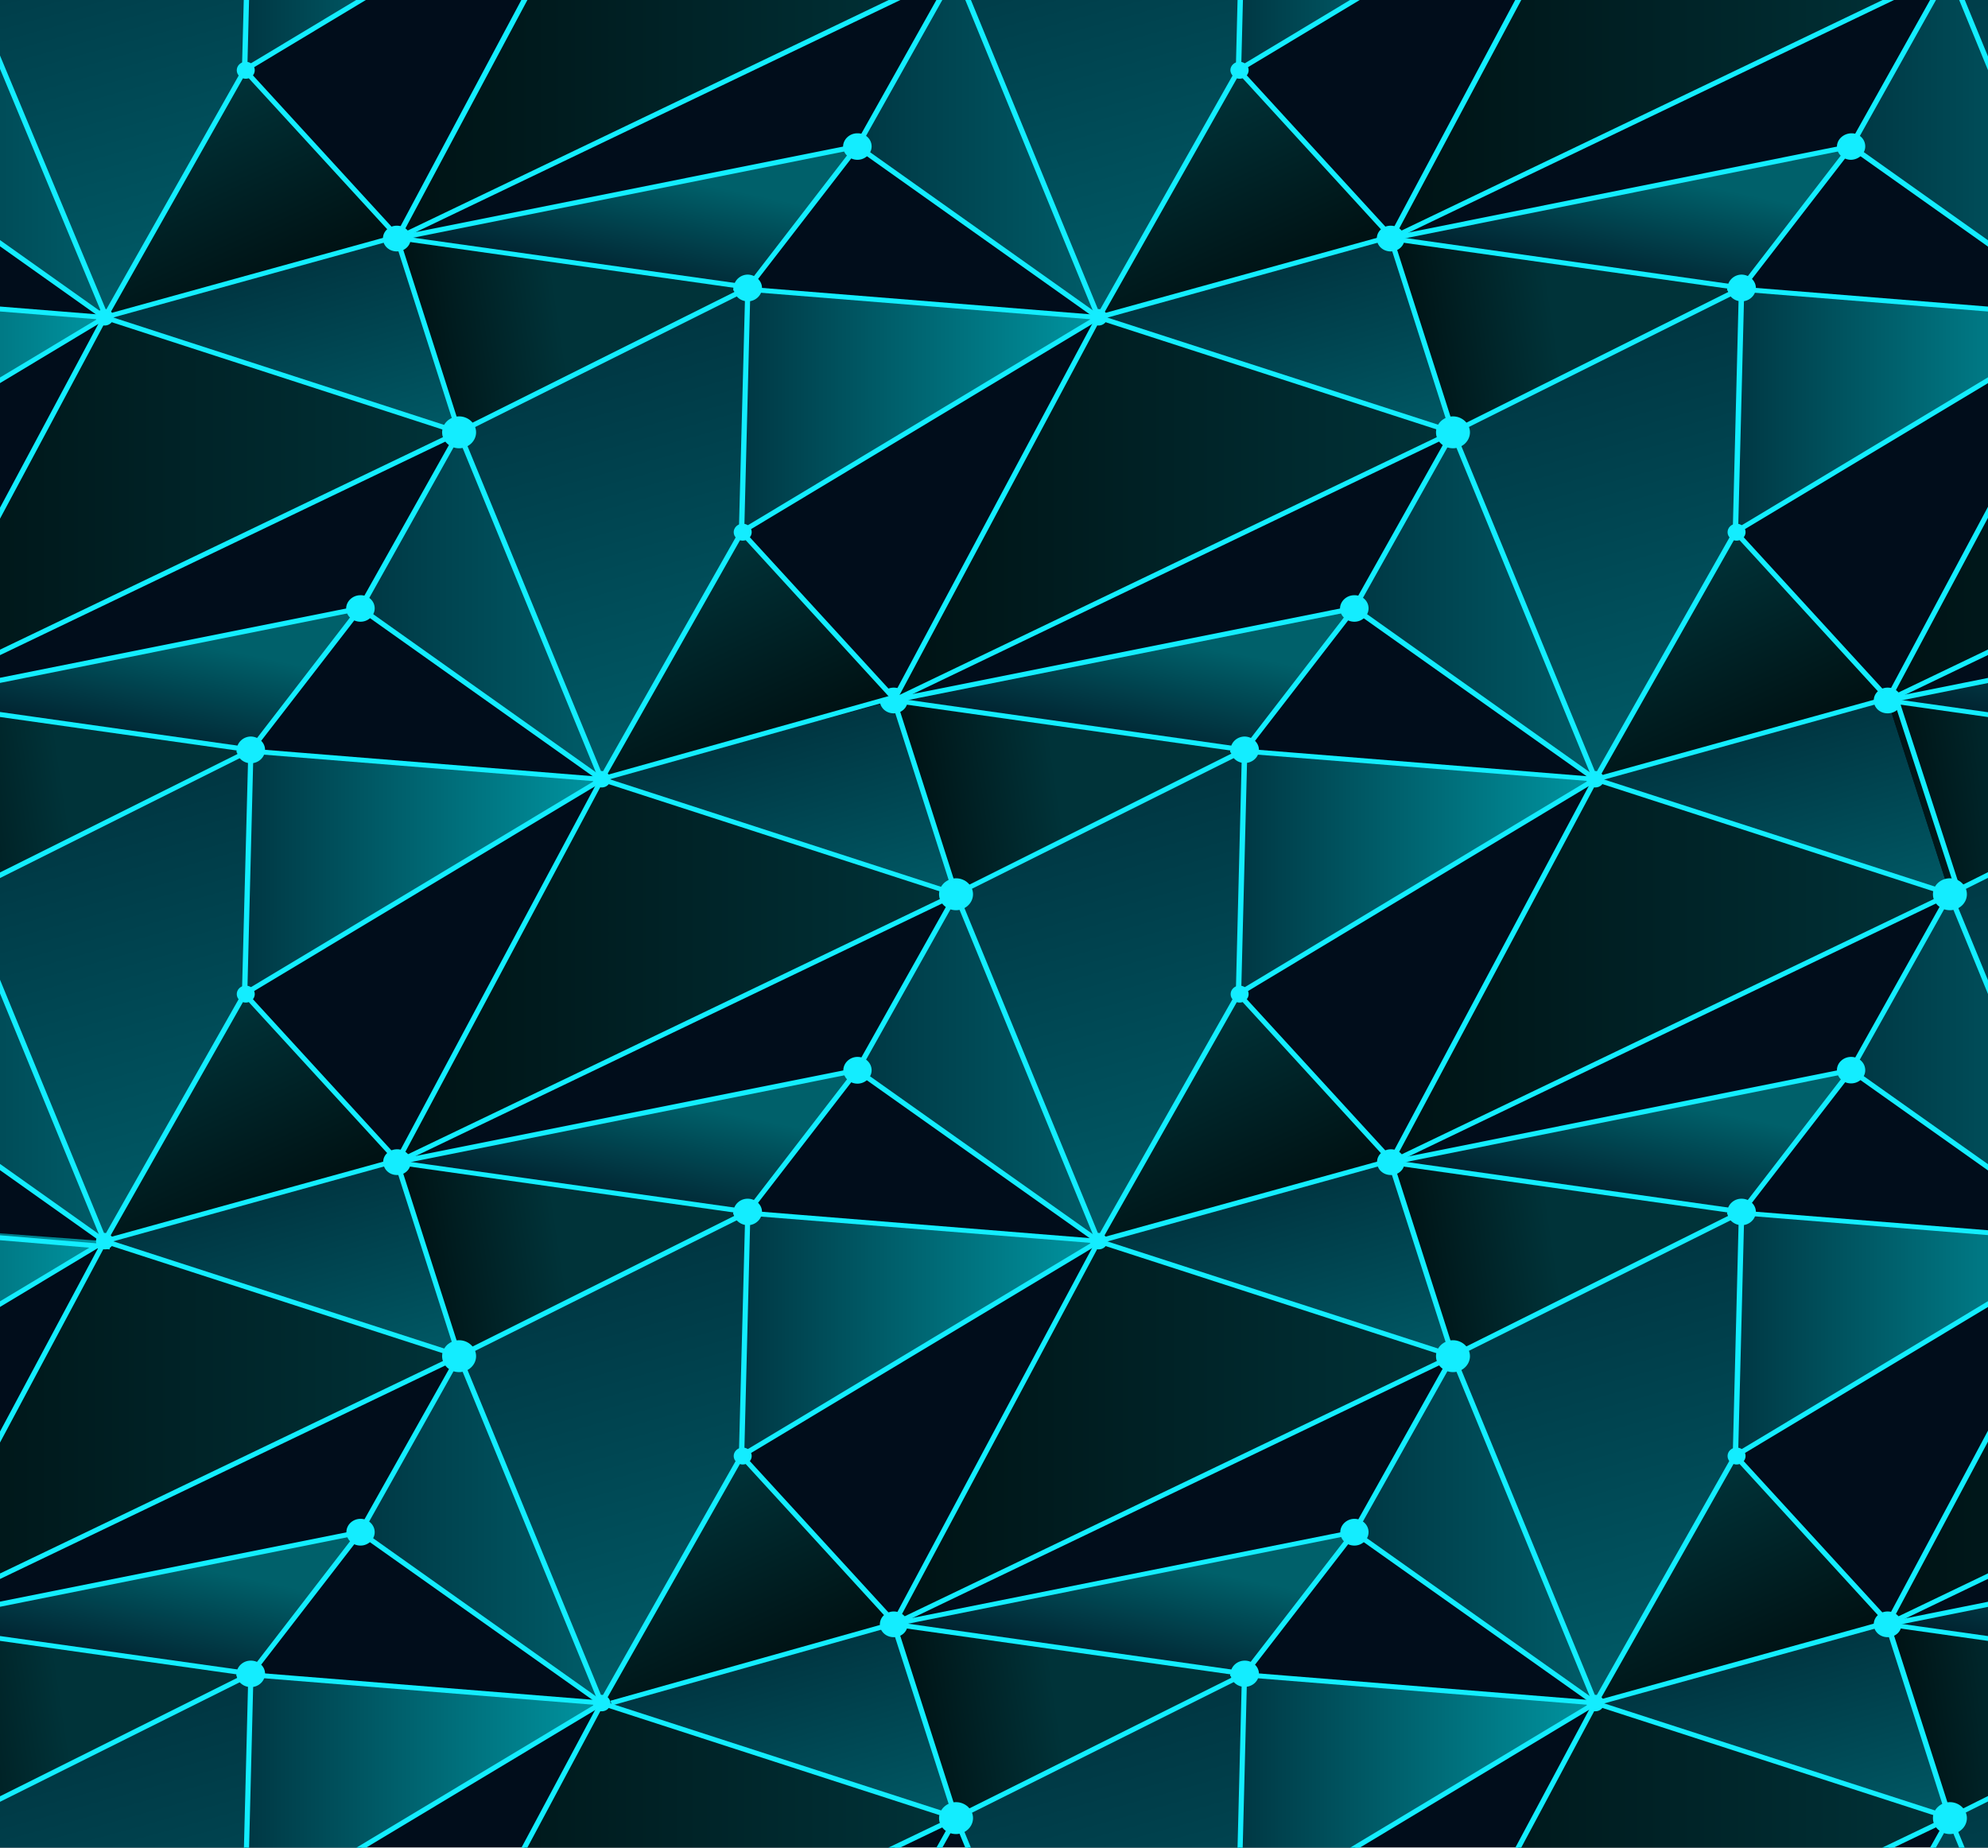 <?xml version="1.0" encoding="utf-8"?>
<!-- Generator: Adobe Illustrator 23.0.4, SVG Export Plug-In . SVG Version: 6.00 Build 0)  -->
<svg version="1.1" id="Layer_1" xmlns="http://www.w3.org/2000/svg" xmlns:xlink="http://www.w3.org/1999/xlink" x="0px" y="0px"
	 viewBox="0 0 772.5 718" style="enable-background:new 0 0 772.5 718;" xml:space="preserve">
<style type="text/css">
	.st0{fill:#010D1B;}
	.st1{clip-path:url(#SVGID_2_);}
	.st2{fill:url(#SVGID_3_);}
	.st3{fill:url(#SVGID_4_);}
	.st4{fill:url(#SVGID_5_);}
	.st5{fill:url(#SVGID_6_);}
	.st6{fill:url(#SVGID_7_);}
	.st7{fill:url(#SVGID_8_);}
	.st8{fill:#13EDFF;}
	.st9{fill:url(#SVGID_9_);}
	.st10{fill:url(#SVGID_10_);}
	.st11{fill:url(#SVGID_11_);}
	.st12{fill:url(#SVGID_12_);}
	.st13{fill:url(#SVGID_13_);}
	.st14{fill:url(#SVGID_14_);}
	.st15{fill:url(#SVGID_15_);}
	.st16{fill:url(#SVGID_16_);}
	.st17{fill:url(#SVGID_17_);}
	.st18{fill:url(#SVGID_18_);}
	.st19{fill:url(#SVGID_19_);}
	.st20{fill:url(#SVGID_20_);}
	.st21{fill:url(#SVGID_21_);}
	.st22{fill:url(#SVGID_22_);}
	.st23{fill:url(#SVGID_23_);}
	.st24{fill:url(#SVGID_24_);}
	.st25{fill:url(#SVGID_25_);}
	.st26{fill:url(#SVGID_26_);}
	.st27{fill:url(#SVGID_27_);}
	.st28{fill:url(#SVGID_28_);}
	.st29{fill:url(#SVGID_29_);}
	.st30{fill:url(#SVGID_30_);}
	.st31{fill:url(#SVGID_31_);}
	.st32{fill:url(#SVGID_32_);}
	.st33{fill:url(#SVGID_33_);}
	.st34{fill:url(#SVGID_34_);}
	.st35{fill:url(#SVGID_35_);}
	.st36{fill:url(#SVGID_36_);}
	.st37{fill:url(#SVGID_37_);}
	.st38{fill:url(#SVGID_38_);}
	.st39{fill:url(#SVGID_39_);}
	.st40{fill:url(#SVGID_40_);}
	.st41{fill:url(#SVGID_41_);}
	.st42{fill:url(#SVGID_42_);}
	.st43{fill:url(#SVGID_43_);}
	.st44{fill:url(#SVGID_44_);}
	.st45{fill:url(#SVGID_45_);}
	.st46{fill:url(#SVGID_46_);}
	.st47{fill:url(#SVGID_47_);}
	.st48{fill:url(#SVGID_48_);}
	.st49{fill:url(#SVGID_49_);}
	.st50{fill:url(#SVGID_50_);}
	.st51{fill:url(#SVGID_51_);}
	.st52{fill:url(#SVGID_52_);}
	.st53{fill:url(#SVGID_53_);}
	.st54{fill:url(#SVGID_54_);}
	.st55{fill:url(#SVGID_55_);}
	.st56{fill:url(#SVGID_56_);}
	.st57{fill:url(#SVGID_57_);}
	.st58{fill:url(#SVGID_58_);}
	.st59{fill:url(#SVGID_59_);}
	.st60{fill:url(#SVGID_60_);}
	.st61{fill:url(#SVGID_61_);}
	.st62{fill:url(#SVGID_62_);}
	.st63{fill:url(#SVGID_63_);}
	.st64{fill:url(#SVGID_64_);}
	.st65{fill:url(#SVGID_65_);}
	.st66{fill:url(#SVGID_66_);}
	.st67{fill:url(#SVGID_67_);}
	.st68{fill:url(#SVGID_68_);}
	.st69{fill:url(#SVGID_69_);}
	.st70{fill:url(#SVGID_70_);}
	.st71{fill:url(#SVGID_71_);}
	.st72{fill:url(#SVGID_72_);}
	.st73{fill:url(#SVGID_73_);}
	.st74{fill:url(#SVGID_74_);}
	.st75{fill:url(#SVGID_75_);}
	.st76{fill:url(#SVGID_76_);}
	.st77{fill:url(#SVGID_77_);}
	.st78{fill:url(#SVGID_78_);}
	.st79{fill:url(#SVGID_79_);}
	.st80{fill:url(#SVGID_80_);}
	.st81{fill:url(#SVGID_81_);}
	.st82{fill:url(#SVGID_82_);}
	.st83{fill:url(#SVGID_83_);}
	.st84{fill:url(#SVGID_84_);}
	.st85{fill:url(#SVGID_85_);}
	.st86{fill:url(#SVGID_86_);}
</style>
<title>Scales</title>
<g id="back">
	<rect x="0" class="st0" width="772.5" height="717.9"/>
</g>
<g id="tile">
	<g>
		<defs>
			<rect id="SVGID_1_" y="0" width="772.5" height="718"/>
		</defs>
		<clipPath id="SVGID_2_">
			<use xlink:href="#SVGID_1_"  style="overflow:visible;"/>
		</clipPath>
		<g class="st1">
			
				<linearGradient id="SVGID_3_" gradientUnits="userSpaceOnUse" x1="816.096" y1="73.775" x2="824.858" y2="115.811" gradientTransform="matrix(1 0 0 -1 0 720)">
				<stop  offset="0" style="stop-color:#012330"/>
				<stop  offset="1" style="stop-color:#00606A"/>
			</linearGradient>
			<polygon class="st2" points="733.5,631.2 912.4,595.4 869.9,650.4 			"/>
			
				<linearGradient id="SVGID_4_" gradientUnits="userSpaceOnUse" x1="678.96" y1="71.038" x2="701.328" y2="-8.988" gradientTransform="matrix(1 0 0 -1 0 720)">
				<stop  offset="0" style="stop-color:#003743"/>
				<stop  offset="1" style="stop-color:#005D69"/>
			</linearGradient>
			<polygon class="st3" points="619.9,661.8 733.5,631.2 757.7,706.5 			"/>
			
				<linearGradient id="SVGID_5_" gradientUnits="userSpaceOnUse" x1="812.536" y1="45.918" x2="859.638" y2="-122.558" gradientTransform="matrix(1 0 0 -1 0 720)">
				<stop  offset="0" style="stop-color:#003743"/>
				<stop  offset="1" style="stop-color:#005E6A"/>
			</linearGradient>
			<polygon class="st4" points="757.7,706.5 869.9,650.4 867.4,745.2 813,841.3 			"/>
			
				<linearGradient id="SVGID_6_" gradientUnits="userSpaceOnUse" x1="738.799" y1="50.178" x2="796.561" y2="58.829" gradientTransform="matrix(1 0 0 -1 0 720)">
				<stop  offset="0" style="stop-color:#001214"/>
				<stop  offset="1" style="stop-color:#003339"/>
			</linearGradient>
			<polygon class="st5" points="733.5,631.2 869.9,650.4 757.7,706.5 			"/>
			
				<linearGradient id="SVGID_7_" gradientUnits="userSpaceOnUse" x1="719.314" y1="-53.883" x2="813.016" y2="-53.883" gradientTransform="matrix(1 0 0 -1 0 720)">
				<stop  offset="0" style="stop-color:#003743"/>
				<stop  offset="1" style="stop-color:#005D69"/>
			</linearGradient>
			<polygon class="st6" points="719.3,774.9 813,841.3 757.7,706.5 			"/>
			
				<linearGradient id="SVGID_8_" gradientUnits="userSpaceOnUse" x1="540.439" y1="-16.244" x2="757.65" y2="-16.244" gradientTransform="matrix(1 0 0 -1 0 720)">
				<stop  offset="0" style="stop-color:#001214"/>
				<stop  offset="1" style="stop-color:#003339"/>
			</linearGradient>
			<polygon class="st7" points="619.9,661.8 757.7,706.5 540.4,810.7 			"/>
			<path class="st8" d="M764.3,706.5c0,3.4-3,6.2-6.6,6.2c-3.7,0-6.6-2.8-6.6-6.2c0-3.4,3-6.2,6.6-6.2l0,0
				C761.3,700.3,764.3,703.1,764.3,706.5z"/>
			<polygon class="st8" points="756.7,706.8 758.6,706.2 814,841 812,841.7 			"/>
			<polygon class="st8" points="757.1,705.6 869.4,649.6 870.4,651.3 758.1,707.2 			"/>
			<polygon class="st8" points="732.5,631.5 734.5,630.9 758.6,706.2 756.6,706.8 			"/>
			<polygon class="st8" points="718.4,774.3 756.7,706 758.5,706.8 720.2,775.2 			"/>
			<polygon class="st8" points="733.4,632.1 733.7,630.3 870,649.5 869.7,651.4 			"/>
			<polygon class="st8" points="733.3,630.3 912.2,594.4 912.6,596.3 733.7,632.2 			"/>
			<polygon class="st8" points="619.6,662.7 620.2,660.9 758,705.5 757.3,707.3 			"/>
			<polygon class="st8" points="540,809.8 757.2,705.6 758.1,707.3 540.9,811.5 			"/>
			<polygon class="st8" points="539.5,810.2 619.1,661.4 620.9,662.3 541.3,811.1 			"/>
			
				<linearGradient id="SVGID_9_" gradientUnits="userSpaceOnUse" x1="429.922" y1="73.776" x2="438.683" y2="115.812" gradientTransform="matrix(1 0 0 -1 0 720)">
				<stop  offset="0" style="stop-color:#012330"/>
				<stop  offset="1" style="stop-color:#00606A"/>
			</linearGradient>
			<polygon class="st9" points="347.4,631.2 526.2,595.4 483.7,650.4 			"/>
			
				<linearGradient id="SVGID_10_" gradientUnits="userSpaceOnUse" x1="292.777" y1="71.041" x2="315.146" y2="-8.988" gradientTransform="matrix(1 0 0 -1 0 720)">
				<stop  offset="0" style="stop-color:#003743"/>
				<stop  offset="1" style="stop-color:#005D69"/>
			</linearGradient>
			<polygon class="st10" points="233.7,661.8 347.4,631.2 371.5,706.5 			"/>
			
				<linearGradient id="SVGID_11_" gradientUnits="userSpaceOnUse" x1="426.355" y1="45.915" x2="473.457" y2="-122.561" gradientTransform="matrix(1 0 0 -1 0 720)">
				<stop  offset="0" style="stop-color:#003743"/>
				<stop  offset="1" style="stop-color:#005E6A"/>
			</linearGradient>
			<polygon class="st11" points="371.5,706.5 483.7,650.4 481.2,745.2 426.8,841.3 			"/>
			
				<linearGradient id="SVGID_12_" gradientUnits="userSpaceOnUse" x1="352.617" y1="50.177" x2="410.379" y2="58.828" gradientTransform="matrix(1 0 0 -1 0 720)">
				<stop  offset="0" style="stop-color:#001214"/>
				<stop  offset="1" style="stop-color:#003339"/>
			</linearGradient>
			<polygon class="st12" points="347.4,631.2 483.7,650.4 371.5,706.5 			"/>
			
				<linearGradient id="SVGID_13_" gradientUnits="userSpaceOnUse" x1="154.257" y1="-16.244" x2="371.469" y2="-16.244" gradientTransform="matrix(1 0 0 -1 0 720)">
				<stop  offset="0" style="stop-color:#001214"/>
				<stop  offset="1" style="stop-color:#003339"/>
			</linearGradient>
			<polygon class="st13" points="233.7,661.8 371.5,706.5 154.3,810.7 			"/>
			
				<linearGradient id="SVGID_14_" gradientUnits="userSpaceOnUse" x1="406.9" y1="75.408" x2="545.574" y2="75.408" gradientTransform="matrix(1 0 0 -1 74.29 773.22)">
				<stop  offset="0" style="stop-color:#003743"/>
				<stop  offset="1" style="stop-color:#0095A1"/>
			</linearGradient>
			<path class="st14" d="M619.9,661.8c-4-0.3-126.1-9.2-136.2-11.4c-2.6-0.6-2.4,94.8-2.4,94.8L619.9,661.8z"/>
			<path class="st8" d="M378.1,706.5c0,3.4-3,6.2-6.6,6.2c-3.7,0-6.6-2.8-6.6-6.2c0-3.4,3-6.2,6.6-6.2c0,0,0,0,0,0
				C375.1,700.3,378.1,703.1,378.1,706.5C378.1,706.5,378.1,706.5,378.1,706.5z"/>
			<path class="st8" d="M530.8,595.4c0,2.3-2.1,4.2-4.6,4.2c-2.5,0-4.6-1.9-4.6-4.3c0-2.3,2-4.2,4.6-4.2
				C528.8,591.1,530.8,593,530.8,595.4C530.8,595.3,530.8,595.4,530.8,595.4z"/>
			<path class="st8" d="M489.2,650.4c0,2.8-2.5,5.1-5.5,5.1c-3.1,0-5.5-2.3-5.5-5.1c0-2.8,2.5-5.1,5.5-5.1l0,0
				C486.7,645.3,489.2,647.6,489.2,650.4z"/>
			<polygon class="st8" points="370.5,706.8 372.4,706.1 427.8,841 425.9,841.7 			"/>
			<polygon class="st8" points="370.9,705.6 483.2,649.6 484.1,651.3 371.9,707.3 			"/>
			<polygon class="st8" points="346.3,631.5 348.3,630.9 372.4,706.2 370.5,706.8 			"/>
			<polygon class="st8" points="482.8,649.9 525.4,594.8 527.1,595.9 484.5,651 			"/>
			<polygon class="st8" points="332.2,774.4 370.6,706 372.4,706.9 334,775.2 			"/>
			<polygon class="st8" points="347.2,632.1 347.5,630.2 483.8,649.5 483.5,651.4 			"/>
			<polygon class="st8" points="347.1,630.2 526.1,594.4 526.5,596.2 347.6,632 			"/>
			<polygon class="st8" points="233.4,662.7 234.1,660.9 371.8,705.5 371.1,707.3 			"/>
			<polygon class="st8" points="153.8,809.8 371,705.6 372,707.3 154.8,811.5 			"/>
			<polygon class="st8" points="480.2,745.1 482.6,650.3 484.6,650.4 482.2,745.2 			"/>
			<polygon class="st8" points="153.3,810.2 232.9,661.4 234.7,662.3 155.1,811.1 			"/>
			<polygon class="st8" points="478,651.3 478.2,649.4 620,660.8 619.8,662.7 			"/>
			<polygon class="st8" points="480.7,744.4 619.4,661 620.5,662.6 481.8,746 			"/>
			
				<linearGradient id="SVGID_15_" gradientUnits="userSpaceOnUse" x1="43.757" y1="73.776" x2="52.505" y2="115.811" gradientTransform="matrix(1 0 0 -1 0 720)">
				<stop  offset="0" style="stop-color:#012330"/>
				<stop  offset="1" style="stop-color:#00606A"/>
			</linearGradient>
			<polygon class="st15" points="-38.8,631.2 140.1,595.4 97.5,650.4 			"/>
			
				<linearGradient id="SVGID_16_" gradientUnits="userSpaceOnUse" x1="40.186" y1="45.918" x2="87.288" y2="-122.558" gradientTransform="matrix(1 0 0 -1 0 720)">
				<stop  offset="0" style="stop-color:#003743"/>
				<stop  offset="1" style="stop-color:#005E6A"/>
			</linearGradient>
			<polygon class="st16" points="-14.7,706.5 97.5,650.4 95.1,745.2 40.7,841.3 			"/>
			
				<linearGradient id="SVGID_17_" gradientUnits="userSpaceOnUse" x1="-33.551" y1="50.178" x2="24.211" y2="58.829" gradientTransform="matrix(1 0 0 -1 0 720)">
				<stop  offset="0" style="stop-color:#001214"/>
				<stop  offset="1" style="stop-color:#003339"/>
			</linearGradient>
			<polygon class="st17" points="-38.8,631.2 97.5,650.4 -14.7,706.5 			"/>
			
				<linearGradient id="SVGID_18_" gradientUnits="userSpaceOnUse" x1="20.787" y1="75.408" x2="159.46" y2="75.408" gradientTransform="matrix(1 0 0 -1 74.29 773.22)">
				<stop  offset="0" style="stop-color:#003743"/>
				<stop  offset="1" style="stop-color:#0095A1"/>
			</linearGradient>
			<path class="st18" d="M233.7,661.8c-4-0.3-126.1-9.2-136.2-11.4c-2.6-0.6-2.4,94.8-2.4,94.8L233.7,661.8z"/>
			<path class="st8" d="M144.6,595.4c0,2.4-2,4.3-4.6,4.3s-4.6-1.9-4.6-4.3c0-2.4,2-4.3,4.6-4.3c0,0,0,0,0,0
				C142.6,591.1,144.6,593,144.6,595.4C144.6,595.3,144.6,595.3,144.6,595.4z"/>
			<path class="st8" d="M103,650.4c0,2.8-2.5,5.2-5.5,5.2c-3.1,0-5.6-2.3-5.6-5.1c0-2.8,2.5-5.2,5.5-5.2c0,0,0,0,0,0
				C100.6,645.3,103,647.6,103,650.4z"/>
			<polygon class="st8" points="-15.2,705.6 97,649.6 98,651.3 -14.3,707.3 			"/>
			<polygon class="st8" points="96.7,649.9 139.2,594.8 140.9,595.9 98.3,651 			"/>
			<polygon class="st8" points="-39,632.1 -38.7,630.3 97.7,649.5 97.3,651.4 			"/>
			<polygon class="st8" points="-39.1,630.2 139.9,594.4 140.3,596.3 -38.6,632.1 			"/>
			<polygon class="st8" points="94.1,745.1 96.5,650.3 98.5,650.4 96.1,745.2 			"/>
			<polygon class="st8" points="91.9,651.3 92,649.4 233.8,660.8 233.7,662.7 			"/>
			<polygon class="st8" points="94.5,744.4 233.2,661.1 234.3,662.7 95.6,746 			"/>
			
				<linearGradient id="SVGID_19_" gradientUnits="userSpaceOnUse" x1="733.523" y1="163.256" x2="950.735" y2="163.256" gradientTransform="matrix(1 0 0 -1 0 720)">
				<stop  offset="0" style="stop-color:#001214"/>
				<stop  offset="1" style="stop-color:#003339"/>
			</linearGradient>
			<polygon class="st19" points="813,482.3 950.7,527 733.5,631.2 			"/>
			<polygon class="st8" points="733.1,630.3 950.3,526.1 951.2,527.8 734,632 			"/>
			<polygon class="st8" points="732.5,630.7 812.1,481.9 813.9,482.7 734.4,631.5 			"/>
			
				<linearGradient id="SVGID_20_" gradientUnits="userSpaceOnUse" x1="623.004" y1="253.27" x2="631.766" y2="295.306" gradientTransform="matrix(1 0 0 -1 0 720)">
				<stop  offset="0" style="stop-color:#012330"/>
				<stop  offset="1" style="stop-color:#00606A"/>
			</linearGradient>
			<polygon class="st20" points="540.4,451.7 719.3,415.9 676.8,470.9 			"/>
			
				<linearGradient id="SVGID_21_" gradientUnits="userSpaceOnUse" x1="485.854" y1="250.564" x2="508.245" y2="170.516" gradientTransform="matrix(1 0 0 -1 0 720)">
				<stop  offset="0" style="stop-color:#003743"/>
				<stop  offset="1" style="stop-color:#005D69"/>
			</linearGradient>
			<polygon class="st21" points="426.8,482.3 540.4,451.7 564.6,527 			"/>
			
				<linearGradient id="SVGID_22_" gradientUnits="userSpaceOnUse" x1="619.445" y1="225.41" x2="666.548" y2="56.934" gradientTransform="matrix(1 0 0 -1 0 720)">
				<stop  offset="0" style="stop-color:#003743"/>
				<stop  offset="1" style="stop-color:#005E6A"/>
			</linearGradient>
			<polygon class="st22" points="564.6,527 676.8,470.9 674.3,565.7 619.9,661.8 			"/>
			
				<linearGradient id="SVGID_23_" gradientUnits="userSpaceOnUse" x1="678.769" y1="69.566" x2="646.003" y2="140.286" gradientTransform="matrix(1 0 0 -1 0 720)">
				<stop  offset="0" style="stop-color:#001214"/>
				<stop  offset="1" style="stop-color:#003339"/>
			</linearGradient>
			<polygon class="st23" points="674.3,565.7 733.6,630.4 619.9,661.8 			"/>
			
				<linearGradient id="SVGID_24_" gradientUnits="userSpaceOnUse" x1="545.704" y1="229.673" x2="603.479" y2="238.311" gradientTransform="matrix(1 0 0 -1 0 720)">
				<stop  offset="0" style="stop-color:#001214"/>
				<stop  offset="1" style="stop-color:#003339"/>
			</linearGradient>
			<polygon class="st24" points="540.4,451.7 676.8,470.9 564.6,527 			"/>
			
				<linearGradient id="SVGID_25_" gradientUnits="userSpaceOnUse" x1="526.23" y1="125.611" x2="619.932" y2="125.611" gradientTransform="matrix(1 0 0 -1 0 720)">
				<stop  offset="0" style="stop-color:#003743"/>
				<stop  offset="1" style="stop-color:#005D69"/>
			</linearGradient>
			<polygon class="st25" points="526.2,595.4 619.9,661.8 564.6,527 			"/>
			
				<linearGradient id="SVGID_26_" gradientUnits="userSpaceOnUse" x1="347.355" y1="163.256" x2="564.553" y2="163.256" gradientTransform="matrix(1 0 0 -1 0 720)">
				<stop  offset="0" style="stop-color:#001214"/>
				<stop  offset="1" style="stop-color:#003339"/>
			</linearGradient>
			<polygon class="st26" points="426.8,482.3 564.6,527 347.4,631.2 			"/>
			
				<linearGradient id="SVGID_27_" gradientUnits="userSpaceOnUse" x1="600.066" y1="254.902" x2="738.726" y2="254.902" gradientTransform="matrix(1 0 0 -1 74.29 773.22)">
				<stop  offset="0" style="stop-color:#003743"/>
				<stop  offset="1" style="stop-color:#0095A1"/>
			</linearGradient>
			<path class="st27" d="M813,482.3c-4-0.3-126.2-9.2-136.2-11.4c-2.6-0.6-2.4,94.8-2.4,94.8L813,482.3z"/>
			<path class="st8" d="M571.2,527c0,3.4-3,6.2-6.6,6.2s-6.6-2.8-6.6-6.2s3-6.2,6.6-6.2h0C568.2,520.8,571.2,523.6,571.2,527z"/>
			<path class="st8" d="M723.9,415.9c0,2.3-2.1,4.2-4.6,4.2c-2.5,0-4.6-1.9-4.6-4.3c0-2.3,2-4.2,4.6-4.2
				C721.8,411.6,723.9,413.5,723.9,415.9C723.9,415.9,723.9,415.9,723.9,415.9z"/>
			<path class="st8" d="M682.3,470.9c0,2.8-2.5,5.2-5.5,5.2s-5.6-2.3-5.6-5.1c0-2.8,2.5-5.2,5.5-5.2c0,0,0,0,0,0
				C679.8,465.8,682.3,468.1,682.3,470.9z"/>
			<path class="st8" d="M531.8,595.4c0,2.8-2.5,5.2-5.5,5.2c-3.1,0-5.5-2.3-5.5-5.2c0-2.8,2.5-5.2,5.5-5.2c0,0,0,0,0,0
				C529.3,590.2,531.8,592.5,531.8,595.4C531.8,595.3,531.8,595.4,531.8,595.4z"/>
			<path class="st8" d="M623.3,661.8c0,1.8-1.5,3.2-3.4,3.2c-1.9,0-3.4-1.4-3.4-3.2c0-1.8,1.5-3.2,3.4-3.2
				C621.8,658.6,623.3,660,623.3,661.8C623.3,661.8,623.3,661.8,623.3,661.8z"/>
			<polygon class="st8" points="563.6,527.3 565.5,526.6 620.9,661.5 619,662.2 			"/>
			<polygon class="st8" points="564,526.1 676.3,470.1 677.3,471.8 565,527.8 			"/>
			<polygon class="st8" points="619,661.3 673.4,565.2 675.2,566.1 620.8,662.2 			"/>
			<polygon class="st8" points="539.4,452 541.4,451.4 565.5,526.7 563.6,527.3 			"/>
			<polygon class="st8" points="676,470.4 718.5,415.3 720.2,416.4 677.6,471.5 			"/>
			<polygon class="st8" points="619.6,661 733.3,629.5 733.9,631.4 620.2,662.8 			"/>
			<polygon class="st8" points="525.6,596.2 526.9,594.7 620.6,661.1 619.3,662.6 			"/>
			<polygon class="st8" points="525.3,594.9 563.6,526.5 565.5,527.4 527.1,595.7 			"/>
			<polygon class="st8" points="540.3,452.6 540.6,450.7 676.9,470 676.6,471.9 			"/>
			<polygon class="st8" points="540.2,450.8 719.1,414.9 719.5,416.8 540.6,452.7 			"/>
			<polygon class="st8" points="426.5,483.2 427.2,481.4 564.9,526 564.2,527.8 			"/>
			<polygon class="st8" points="346.9,630.3 564.1,526.1 565,527.8 347.8,632 			"/>
			<polygon class="st8" points="732.8,631 673.3,566 675.7,470.9 677.8,470.9 675.4,565.4 734.4,629.8 			"/>
			<polygon class="st8" points="346.4,630.7 426,481.9 427.8,482.7 348.2,631.5 			"/>
			<polygon class="st8" points="671.1,471.8 671.3,470 813.1,481.3 812.9,483.2 			"/>
			<polygon class="st8" points="673.8,564.9 812.5,481.6 813.6,483.2 674.9,566.5 			"/>
			<ellipse class="st8" cx="674.8" cy="565.8" rx="3.5" ry="3.3"/>
			
				<linearGradient id="SVGID_28_" gradientUnits="userSpaceOnUse" x1="236.84" y1="253.27" x2="245.588" y2="295.305" gradientTransform="matrix(1 0 0 -1 0 720)">
				<stop  offset="0" style="stop-color:#012330"/>
				<stop  offset="1" style="stop-color:#00606A"/>
			</linearGradient>
			<polygon class="st28" points="154.3,451.7 333.1,415.9 290.6,470.9 			"/>
			
				<linearGradient id="SVGID_29_" gradientUnits="userSpaceOnUse" x1="99.689" y1="250.548" x2="122.063" y2="170.517" gradientTransform="matrix(1 0 0 -1 0 720)">
				<stop  offset="0" style="stop-color:#003743"/>
				<stop  offset="1" style="stop-color:#005D69"/>
			</linearGradient>
			<polygon class="st29" points="40.7,482.3 154.3,451.7 178.4,527 			"/>
			
				<linearGradient id="SVGID_30_" gradientUnits="userSpaceOnUse" x1="233.271" y1="225.409" x2="280.361" y2="56.933" gradientTransform="matrix(1 0 0 -1 0 720)">
				<stop  offset="0" style="stop-color:#003743"/>
				<stop  offset="1" style="stop-color:#005E6A"/>
			</linearGradient>
			<polygon class="st30" points="178.4,527 290.6,470.9 288.2,565.7 233.7,661.8 			"/>
			
				<linearGradient id="SVGID_31_" gradientUnits="userSpaceOnUse" x1="292.589" y1="69.561" x2="259.823" y2="140.28" gradientTransform="matrix(1 0 0 -1 0 720)">
				<stop  offset="0" style="stop-color:#001214"/>
				<stop  offset="1" style="stop-color:#003339"/>
			</linearGradient>
			<polygon class="st31" points="288.2,565.7 347.4,630.4 233.7,661.8 			"/>
			
				<linearGradient id="SVGID_32_" gradientUnits="userSpaceOnUse" x1="159.535" y1="229.674" x2="217.297" y2="238.311" gradientTransform="matrix(1 0 0 -1 0 720)">
				<stop  offset="0" style="stop-color:#001214"/>
				<stop  offset="1" style="stop-color:#003339"/>
			</linearGradient>
			<polygon class="st32" points="154.3,451.7 290.6,470.9 178.4,527 			"/>
			
				<linearGradient id="SVGID_33_" gradientUnits="userSpaceOnUse" x1="140.062" y1="125.611" x2="233.75" y2="125.611" gradientTransform="matrix(1 0 0 -1 0 720)">
				<stop  offset="0" style="stop-color:#003743"/>
				<stop  offset="1" style="stop-color:#005D69"/>
			</linearGradient>
			<polygon class="st33" points="140.1,595.4 233.7,661.8 178.4,527 			"/>
			
				<linearGradient id="SVGID_34_" gradientUnits="userSpaceOnUse" x1="-38.827" y1="163.256" x2="178.385" y2="163.256" gradientTransform="matrix(1 0 0 -1 0 720)">
				<stop  offset="0" style="stop-color:#001214"/>
				<stop  offset="1" style="stop-color:#003339"/>
			</linearGradient>
			<polygon class="st34" points="40.7,482.3 178.4,527 -38.8,631.2 			"/>
			
				<linearGradient id="SVGID_35_" gradientUnits="userSpaceOnUse" x1="213.871" y1="254.902" x2="352.544" y2="254.902" gradientTransform="matrix(1 0 0 -1 74.29 773.22)">
				<stop  offset="0" style="stop-color:#003743"/>
				<stop  offset="1" style="stop-color:#0095A1"/>
			</linearGradient>
			<path class="st35" d="M426.8,482.3c-4-0.3-126.1-9.2-136.2-11.4c-2.6-0.6-2.4,94.8-2.4,94.8L426.8,482.3z"/>
			<path class="st8" d="M185,527c0,3.4-3,6.2-6.6,6.2c-3.7,0-6.6-2.8-6.6-6.2c0-3.4,3-6.2,6.6-6.2h0C182,520.8,185,523.6,185,527z"
				/>
			<path class="st8" d="M337.7,415.9c0,2.4-2,4.3-4.6,4.3c-2.5,0-4.6-1.9-4.6-4.3s2-4.3,4.6-4.3c0,0,0,0,0,0
				C335.7,411.6,337.7,413.5,337.7,415.9C337.7,415.9,337.7,415.9,337.7,415.9z"/>
			<path class="st8" d="M296.1,470.9c0,2.8-2.5,5.2-5.5,5.2s-5.6-2.3-5.6-5.1c0-2.8,2.5-5.2,5.5-5.2c0,0,0,0,0,0
				C293.6,465.8,296.1,468.1,296.1,470.9z"/>
			<path class="st8" d="M145.6,595.4c0,2.8-2.5,5.2-5.5,5.2c-3.1,0-5.5-2.3-5.5-5.2s2.5-5.2,5.5-5.2S145.6,592.5,145.6,595.4
				L145.6,595.4z"/>
			<path class="st8" d="M237.2,661.8c0,1.8-1.5,3.2-3.4,3.2c-1.9,0-3.4-1.4-3.4-3.2c0-1.8,1.5-3.2,3.4-3.2c0,0,0,0,0,0
				C235.6,658.6,237.2,660.1,237.2,661.8C237.2,661.8,237.2,661.8,237.2,661.8z"/>
			<polygon class="st8" points="177.4,527.3 179.3,526.6 234.7,661.5 232.8,662.2 			"/>
			<polygon class="st8" points="177.9,526.1 290.1,470.1 291.1,471.8 178.9,527.8 			"/>
			<polygon class="st8" points="232.8,661.3 287.3,565.2 289.1,566.1 234.6,662.2 			"/>
			<polygon class="st8" points="153.3,452 155.2,451.4 179.3,526.7 177.4,527.2 			"/>
			<polygon class="st8" points="289.8,470.4 332.3,415.3 334,416.4 291.4,471.5 			"/>
			<polygon class="st8" points="237.2,660.9 351,628.9 351.6,630.7 237.8,662.7 			"/>
			<polygon class="st8" points="139.4,596.2 140.7,594.7 234.3,661.1 233.1,662.6 			"/>
			<polygon class="st8" points="139.1,594.9 177.5,526.6 179.3,527.4 140.9,595.8 			"/>
			<polygon class="st8" points="154.1,452.6 154.4,450.8 290.7,470 290.4,471.9 			"/>
			<polygon class="st8" points="154,450.7 333,414.9 333.4,416.8 154.5,452.6 			"/>
			<polygon class="st8" points="40.3,483.2 41,481.4 178.7,526 178.1,527.8 			"/>
			<polygon class="st8" points="-39.3,630.3 177.9,526.1 178.9,527.8 -38.4,632 			"/>
			<polygon class="st8" points="346.6,631 287.1,566 289.6,470.9 291.6,470.9 289.2,565.4 348.2,629.8 			"/>
			<polygon class="st8" points="-39.8,630.7 39.8,481.9 41.6,482.7 -37.9,631.5 			"/>
			<polygon class="st8" points="284.9,471.9 285.1,470 426.9,481.4 426.7,483.2 			"/>
			<polygon class="st8" points="287.6,564.9 426.3,481.6 427.4,483.2 288.7,566.5 			"/>
			
				<linearGradient id="SVGID_36_" gradientUnits="userSpaceOnUse" x1="-172.284" y1="254.902" x2="-33.624" y2="254.902" gradientTransform="matrix(1 0 0 -1 74.29 773.22)">
				<stop  offset="0" style="stop-color:#003743"/>
				<stop  offset="1" style="stop-color:#0095A1"/>
			</linearGradient>
			<path class="st36" d="M40.7,482.3c-4.1-0.3-126.1-9.2-136.2-11.4c-2.6-0.6-2.4,94.8-2.4,94.8L40.7,482.3z"/>
			<polygon class="st8" points="-99.7,473.6 -99.5,471.7 42.8,483.6 42.6,485.5 			"/>
			<polygon class="st8" points="-98.6,564.9 40.1,481.6 41.2,483.1 -97.5,566.5 			"/>
			
				<linearGradient id="SVGID_37_" gradientUnits="userSpaceOnUse" x1="816.094" y1="432.762" x2="824.856" y2="474.798" gradientTransform="matrix(1 0 0 -1 0 720)">
				<stop  offset="0" style="stop-color:#012330"/>
				<stop  offset="1" style="stop-color:#00606A"/>
			</linearGradient>
			<polygon class="st37" points="733.5,272.2 912.4,236.4 869.9,291.4 			"/>
			
				<linearGradient id="SVGID_38_" gradientUnits="userSpaceOnUse" x1="678.958" y1="430.038" x2="701.326" y2="350.012" gradientTransform="matrix(1 0 0 -1 0 720)">
				<stop  offset="0" style="stop-color:#003743"/>
				<stop  offset="1" style="stop-color:#005D69"/>
			</linearGradient>
			<polygon class="st38" points="619.9,302.8 733.5,272.2 757.7,347.5 			"/>
			
				<linearGradient id="SVGID_39_" gradientUnits="userSpaceOnUse" x1="812.536" y1="404.906" x2="859.638" y2="236.43" gradientTransform="matrix(1 0 0 -1 0 720)">
				<stop  offset="0" style="stop-color:#003743"/>
				<stop  offset="1" style="stop-color:#005E6A"/>
			</linearGradient>
			<polygon class="st39" points="757.7,347.5 869.9,291.4 867.4,386.2 813,482.3 			"/>
			
				<linearGradient id="SVGID_40_" gradientUnits="userSpaceOnUse" x1="738.8" y1="409.174" x2="796.562" y2="417.811" gradientTransform="matrix(1 0 0 -1 0 720)">
				<stop  offset="0" style="stop-color:#001214"/>
				<stop  offset="1" style="stop-color:#003339"/>
			</linearGradient>
			<polygon class="st40" points="733.5,272.2 869.9,291.4 757.7,347.5 			"/>
			
				<linearGradient id="SVGID_41_" gradientUnits="userSpaceOnUse" x1="719.314" y1="305.111" x2="813.016" y2="305.111" gradientTransform="matrix(1 0 0 -1 0 720)">
				<stop  offset="0" style="stop-color:#003743"/>
				<stop  offset="1" style="stop-color:#005D69"/>
			</linearGradient>
			<polygon class="st41" points="719.3,415.9 813,482.3 757.7,347.5 			"/>
			
				<linearGradient id="SVGID_42_" gradientUnits="userSpaceOnUse" x1="540.439" y1="342.757" x2="757.65" y2="342.757" gradientTransform="matrix(1 0 0 -1 0 720)">
				<stop  offset="0" style="stop-color:#001214"/>
				<stop  offset="1" style="stop-color:#003339"/>
			</linearGradient>
			<polygon class="st42" points="619.9,302.8 757.7,347.5 540.4,451.7 			"/>
			<ellipse class="st8" cx="757.7" cy="347.5" rx="6.6" ry="6.2"/>
			<path class="st8" d="M724.8,415.9c0,2.8-2.5,5.1-5.5,5.1c-3.1,0-5.5-2.3-5.5-5.2c0-2.8,2.5-5.1,5.5-5.1
				C722.4,410.7,724.8,413,724.8,415.9C724.8,415.9,724.8,415.9,724.8,415.9z"/>
			<polygon class="st8" points="756.7,347.8 758.6,347.1 814,482 812.1,482.7 			"/>
			<polygon class="st8" points="757.1,346.6 869.4,290.6 870.4,292.3 758.1,348.3 			"/>
			<polygon class="st8" points="735.1,269.7 737,269.1 761.5,344.5 759.6,345.1 			"/>
			<polygon class="st8" points="718.7,416.7 720,415.2 813.7,481.6 812.4,483.1 			"/>
			<polygon class="st8" points="718.4,415.4 756.7,347 758.5,347.9 720.2,416.2 			"/>
			<polygon class="st8" points="733.4,273.1 733.7,271.3 870,290.5 869.7,292.4 			"/>
			<polygon class="st8" points="733.3,271.3 912.2,235.4 912.6,237.3 733.7,273.2 			"/>
			<polygon class="st8" points="619.6,303.7 620.2,301.9 758,346.5 757.3,348.3 			"/>
			<polygon class="st8" points="540,450.8 757.2,346.6 758.1,348.3 540.9,452.5 			"/>
			<polygon class="st8" points="539.5,451.2 619,302.4 620.9,303.2 541.3,452.1 			"/>
			
				<linearGradient id="SVGID_43_" gradientUnits="userSpaceOnUse" x1="429.919" y1="432.764" x2="438.681" y2="474.8" gradientTransform="matrix(1 0 0 -1 0 720)">
				<stop  offset="0" style="stop-color:#012330"/>
				<stop  offset="1" style="stop-color:#00606A"/>
			</linearGradient>
			<polygon class="st43" points="347.4,272.2 526.2,236.4 483.7,291.4 			"/>
			
				<linearGradient id="SVGID_44_" gradientUnits="userSpaceOnUse" x1="292.775" y1="430.041" x2="315.144" y2="350.012" gradientTransform="matrix(1 0 0 -1 0 720)">
				<stop  offset="0" style="stop-color:#003743"/>
				<stop  offset="1" style="stop-color:#005D69"/>
			</linearGradient>
			<polygon class="st44" points="233.7,302.8 347.4,272.2 371.5,347.5 			"/>
			
				<linearGradient id="SVGID_45_" gradientUnits="userSpaceOnUse" x1="426.355" y1="404.902" x2="473.457" y2="236.427" gradientTransform="matrix(1 0 0 -1 0 720)">
				<stop  offset="0" style="stop-color:#003743"/>
				<stop  offset="1" style="stop-color:#005E6A"/>
			</linearGradient>
			<polygon class="st45" points="371.5,347.5 483.7,291.4 481.2,386.2 426.8,482.3 			"/>
			
				<linearGradient id="SVGID_46_" gradientUnits="userSpaceOnUse" x1="485.679" y1="249.07" x2="452.913" y2="319.777" gradientTransform="matrix(1 0 0 -1 0 720)">
				<stop  offset="0" style="stop-color:#001214"/>
				<stop  offset="1" style="stop-color:#003339"/>
			</linearGradient>
			<polygon class="st46" points="481.2,386.2 540.5,450.9 426.8,482.3 			"/>
			
				<linearGradient id="SVGID_47_" gradientUnits="userSpaceOnUse" x1="352.618" y1="409.173" x2="410.38" y2="417.81" gradientTransform="matrix(1 0 0 -1 0 720)">
				<stop  offset="0" style="stop-color:#001214"/>
				<stop  offset="1" style="stop-color:#003339"/>
			</linearGradient>
			<polygon class="st47" points="347.4,272.2 483.7,291.4 371.5,347.5 			"/>
			
				<linearGradient id="SVGID_48_" gradientUnits="userSpaceOnUse" x1="333.146" y1="305.111" x2="426.848" y2="305.111" gradientTransform="matrix(1 0 0 -1 0 720)">
				<stop  offset="0" style="stop-color:#003743"/>
				<stop  offset="1" style="stop-color:#005D69"/>
			</linearGradient>
			<polygon class="st48" points="333.1,415.9 426.8,482.3 371.5,347.5 			"/>
			
				<linearGradient id="SVGID_49_" gradientUnits="userSpaceOnUse" x1="154.257" y1="342.757" x2="371.469" y2="342.757" gradientTransform="matrix(1 0 0 -1 0 720)">
				<stop  offset="0" style="stop-color:#001214"/>
				<stop  offset="1" style="stop-color:#003339"/>
			</linearGradient>
			<polygon class="st49" points="233.7,302.8 371.5,347.5 154.3,451.7 			"/>
			
				<linearGradient id="SVGID_50_" gradientUnits="userSpaceOnUse" x1="406.9" y1="434.414" x2="545.574" y2="434.414" gradientTransform="matrix(1 0 0 -1 74.29 773.22)">
				<stop  offset="0" style="stop-color:#003743"/>
				<stop  offset="1" style="stop-color:#0095A1"/>
			</linearGradient>
			<path class="st50" d="M619.9,302.8c-4-0.3-126.1-9.2-136.2-11.4c-2.6-0.6-2.4,94.8-2.4,94.8L619.9,302.8z"/>
			<path class="st8" d="M378.1,347.5c0,3.4-3,6.2-6.6,6.2c-3.7,0-6.6-2.8-6.6-6.2c0-3.4,3-6.2,6.6-6.2c0,0,0,0,0,0
				C375.1,341.3,378.1,344.1,378.1,347.5z"/>
			<path class="st8" d="M352.7,272.2c0,2.8-2.4,5-5.4,5s-5.4-2.2-5.4-5c0-2.8,2.4-5,5.4-5S352.7,269.4,352.7,272.2L352.7,272.2z"/>
			<path class="st8" d="M530.8,236.4c0,2.3-2,4.2-4.6,4.2c-2.5,0-4.6-1.9-4.6-4.2c0-2.3,2-4.2,4.6-4.2
				C528.8,232.1,530.8,234,530.8,236.4L530.8,236.4z"/>
			<path class="st8" d="M489.2,291.4c0,2.8-2.5,5.1-5.5,5.1c-3.1,0-5.5-2.3-5.5-5.2c0-2.8,2.5-5.1,5.5-5.1
				C486.7,286.3,489.2,288.6,489.2,291.4C489.2,291.4,489.2,291.4,489.2,291.4z"/>
			<path class="st8" d="M338.7,415.9c0,2.8-2.5,5.2-5.5,5.2s-5.5-2.3-5.5-5.2c0-2.8,2.5-5.2,5.5-5.2c0,0,0,0,0,0
				C336.2,410.7,338.7,413,338.7,415.9C338.7,415.9,338.7,415.9,338.7,415.9z"/>
			<path class="st8" d="M430.3,482.3c0,1.8-1.5,3.2-3.4,3.2c-1.9,0-3.4-1.4-3.4-3.2c0-1.8,1.5-3.2,3.4-3.2c0,0,0,0,0,0
				C428.7,479.2,430.2,480.6,430.3,482.3z"/>
			<polygon class="st8" points="370.5,347.8 372.4,347.1 427.8,482 425.9,482.7 			"/>
			<polygon class="st8" points="371,346.6 483.2,290.5 484.2,292.2 372,348.2 			"/>
			<polygon class="st8" points="425.9,481.8 480.4,385.7 482.2,386.6 427.7,482.7 			"/>
			<polygon class="st8" points="346.4,272.5 348.3,271.9 372.4,347.2 370.5,347.8 			"/>
			<polygon class="st8" points="482.9,290.9 525.4,235.8 527.1,236.9 484.5,292 			"/>
			<polygon class="st8" points="426.5,481.4 540.2,450 540.8,451.8 427.1,483.3 			"/>
			<polygon class="st8" points="332.5,416.7 333.8,415.2 427.5,481.6 426.2,483.1 			"/>
			<polygon class="st8" points="332.2,415.4 370.6,347 372.4,347.9 334,416.3 			"/>
			<polygon class="st8" points="347.2,273.1 347.5,271.2 483.8,290.5 483.5,292.4 			"/>
			<polygon class="st8" points="347.1,271.2 526,235.4 526.5,237.3 347.5,273.1 			"/>
			<polygon class="st8" points="233.4,303.7 234.1,301.9 371.8,346.6 371.1,348.3 			"/>
			<polygon class="st8" points="153.8,450.8 371,346.6 371.9,348.3 154.7,452.5 			"/>
			<polygon class="st8" points="539.7,451.5 480.2,386.5 482.6,291.4 484.7,291.4 482.3,385.9 541.3,450.3 			"/>
			<polygon class="st8" points="153.3,451.2 232.9,302.4 234.7,303.2 155.1,452.1 			"/>
			<polygon class="st8" points="478,292.4 478.2,290.5 620,301.9 619.8,303.7 			"/>
			<polygon class="st8" points="480.7,385.4 619.4,302 620.5,303.6 481.8,387 			"/>
			<path class="st8" d="M485.2,386.3c0,1.8-1.6,3.3-3.5,3.3c-2,0-3.5-1.5-3.5-3.3c0-1.8,1.6-3.3,3.5-3.3
				C483.6,383,485.2,384.5,485.2,386.3C485.2,386.3,485.2,386.3,485.2,386.3z"/>
			
				<linearGradient id="SVGID_51_" gradientUnits="userSpaceOnUse" x1="43.754" y1="432.764" x2="52.503" y2="474.798" gradientTransform="matrix(1 0 0 -1 0 720)">
				<stop  offset="0" style="stop-color:#012330"/>
				<stop  offset="1" style="stop-color:#00606A"/>
			</linearGradient>
			<polygon class="st51" points="-38.8,272.2 140.1,236.4 97.5,291.4 			"/>
			
				<linearGradient id="SVGID_52_" gradientUnits="userSpaceOnUse" x1="40.186" y1="404.906" x2="87.288" y2="236.43" gradientTransform="matrix(1 0 0 -1 0 720)">
				<stop  offset="0" style="stop-color:#003743"/>
				<stop  offset="1" style="stop-color:#005E6A"/>
			</linearGradient>
			<polygon class="st52" points="-14.7,347.5 97.5,291.4 95.1,386.2 40.7,482.3 			"/>
			
				<linearGradient id="SVGID_53_" gradientUnits="userSpaceOnUse" x1="99.506" y1="249.067" x2="66.727" y2="319.775" gradientTransform="matrix(1 0 0 -1 0 720)">
				<stop  offset="0" style="stop-color:#001214"/>
				<stop  offset="1" style="stop-color:#003339"/>
			</linearGradient>
			<polygon class="st53" points="95.1,386.2 154.3,450.9 40.7,482.3 			"/>
			
				<linearGradient id="SVGID_54_" gradientUnits="userSpaceOnUse" x1="-33.55" y1="409.174" x2="24.212" y2="417.811" gradientTransform="matrix(1 0 0 -1 0 720)">
				<stop  offset="0" style="stop-color:#001214"/>
				<stop  offset="1" style="stop-color:#003339"/>
			</linearGradient>
			<polygon class="st54" points="-38.8,272.2 97.5,291.4 -14.7,347.5 			"/>
			
				<linearGradient id="SVGID_55_" gradientUnits="userSpaceOnUse" x1="-53.022" y1="305.111" x2="40.666" y2="305.111" gradientTransform="matrix(1 0 0 -1 0 720)">
				<stop  offset="0" style="stop-color:#003743"/>
				<stop  offset="1" style="stop-color:#005D69"/>
			</linearGradient>
			<polygon class="st55" points="-53,415.9 40.7,482.3 -14.7,347.5 			"/>
			
				<linearGradient id="SVGID_56_" gradientUnits="userSpaceOnUse" x1="20.787" y1="434.414" x2="159.46" y2="434.414" gradientTransform="matrix(1 0 0 -1 74.29 773.22)">
				<stop  offset="0" style="stop-color:#003743"/>
				<stop  offset="1" style="stop-color:#0095A1"/>
			</linearGradient>
			<path class="st56" d="M233.7,302.8c-4-0.3-126.1-9.2-136.2-11.4c-2.6-0.6-2.4,94.8-2.4,94.8L233.7,302.8z"/>
			<path class="st8" d="M144.6,236.4c0,2.4-2,4.3-4.6,4.3c-2.5,0-4.6-1.9-4.6-4.2c0-2.4,2-4.3,4.6-4.3c0,0,0,0,0,0
				C142.6,232.1,144.6,234,144.6,236.4C144.6,236.3,144.6,236.4,144.6,236.4z"/>
			<path class="st8" d="M103,291.4c0,2.8-2.5,5.2-5.5,5.2c-3.1,0-5.5-2.3-5.5-5.2c0-2.8,2.5-5.2,5.5-5.2c0,0,0,0,0,0
				C100.6,286.3,103,288.6,103,291.4C103,291.4,103,291.4,103,291.4z"/>
			<path class="st8" d="M44.1,482.3c0,1.8-1.5,3.2-3.4,3.2c-1.9,0-3.4-1.4-3.4-3.2c0-1.8,1.5-3.2,3.4-3.2c0,0,0,0,0,0
				C42.5,479.2,44.1,480.6,44.1,482.3z"/>
			<polygon class="st8" points="-15.7,347.8 -13.8,347.1 41.6,482 39.7,482.7 			"/>
			<polygon class="st8" points="-15.2,346.6 97.1,290.6 98,292.2 -14.2,348.3 			"/>
			<polygon class="st8" points="39.7,481.8 94.2,385.7 96,386.6 41.5,482.7 			"/>
			<polygon class="st8" points="96.7,290.9 139.2,235.8 140.9,236.9 98.3,292 			"/>
			<polygon class="st8" points="40.4,481.4 154,450 154.6,451.8 41,483.2 			"/>
			<polygon class="st8" points="-53.7,416.6 -52.4,415.1 41.3,481.6 40,483.1 			"/>
			<polygon class="st8" points="-39,273.1 -38.7,271.2 97.7,290.5 97.4,292.4 			"/>
			<polygon class="st8" points="-39.1,271.2 139.8,235.4 140.3,237.3 -38.6,273.1 			"/>
			<polygon class="st8" points="153.6,451.5 94,386.5 96.5,291.4 98.5,291.4 96.1,385.9 155.1,450.3 			"/>
			<polygon class="st8" points="91.9,292.4 92.1,290.5 233.8,301.9 233.7,303.8 			"/>
			<polygon class="st8" points="94.5,385.4 233.2,302.1 234.3,303.7 95.6,387 			"/>
			<ellipse class="st8" cx="95.5" cy="386.3" rx="3.5" ry="3.3"/>
			
				<linearGradient id="SVGID_57_" gradientUnits="userSpaceOnUse" x1="733.523" y1="522.25" x2="950.735" y2="522.25" gradientTransform="matrix(1 0 0 -1 0 720)">
				<stop  offset="0" style="stop-color:#001214"/>
				<stop  offset="1" style="stop-color:#003339"/>
			</linearGradient>
			<polygon class="st57" points="813,123.3 950.7,168 733.5,272.2 			"/>
			<polygon class="st8" points="733.1,271.3 950.3,167.1 951.2,168.8 734,273 			"/>
			<polygon class="st8" points="732.5,271.7 812.1,122.9 813.9,123.7 734.4,272.5 			"/>
			
				<linearGradient id="SVGID_58_" gradientUnits="userSpaceOnUse" x1="623.003" y1="612.258" x2="631.765" y2="654.293" gradientTransform="matrix(1 0 0 -1 0 720)">
				<stop  offset="0" style="stop-color:#012330"/>
				<stop  offset="1" style="stop-color:#00606A"/>
			</linearGradient>
			<polygon class="st58" points="540.4,92.7 719.3,56.9 676.8,111.9 			"/>
			
				<linearGradient id="SVGID_59_" gradientUnits="userSpaceOnUse" x1="485.857" y1="609.548" x2="508.243" y2="529.505" gradientTransform="matrix(1 0 0 -1 0 720)">
				<stop  offset="0" style="stop-color:#003743"/>
				<stop  offset="1" style="stop-color:#005D69"/>
			</linearGradient>
			<polygon class="st59" points="426.8,123.3 540.4,92.7 564.6,168 			"/>
			
				<linearGradient id="SVGID_60_" gradientUnits="userSpaceOnUse" x1="619.445" y1="584.398" x2="666.548" y2="415.922" gradientTransform="matrix(1 0 0 -1 0 720)">
				<stop  offset="0" style="stop-color:#003743"/>
				<stop  offset="1" style="stop-color:#005E6A"/>
			</linearGradient>
			<polygon class="st60" points="564.6,168 676.8,111.9 674.3,206.7 619.9,302.8 			"/>
			
				<linearGradient id="SVGID_61_" gradientUnits="userSpaceOnUse" x1="678.769" y1="428.566" x2="646.003" y2="499.286" gradientTransform="matrix(1 0 0 -1 0 720)">
				<stop  offset="0" style="stop-color:#001214"/>
				<stop  offset="1" style="stop-color:#003339"/>
			</linearGradient>
			<polygon class="st61" points="674.3,206.7 733.6,271.4 619.9,302.8 			"/>
			
				<linearGradient id="SVGID_62_" gradientUnits="userSpaceOnUse" x1="545.703" y1="588.667" x2="603.478" y2="597.304" gradientTransform="matrix(1 0 0 -1 0 720)">
				<stop  offset="0" style="stop-color:#001214"/>
				<stop  offset="1" style="stop-color:#003339"/>
			</linearGradient>
			<polygon class="st62" points="540.4,92.7 676.8,111.9 564.6,168 			"/>
			
				<linearGradient id="SVGID_63_" gradientUnits="userSpaceOnUse" x1="526.23" y1="484.605" x2="619.932" y2="484.605" gradientTransform="matrix(1 0 0 -1 0 720)">
				<stop  offset="0" style="stop-color:#003743"/>
				<stop  offset="1" style="stop-color:#005D69"/>
			</linearGradient>
			<polygon class="st63" points="526.2,236.4 619.9,302.8 564.6,168 			"/>
			
				<linearGradient id="SVGID_64_" gradientUnits="userSpaceOnUse" x1="347.355" y1="522.25" x2="564.553" y2="522.25" gradientTransform="matrix(1 0 0 -1 0 720)">
				<stop  offset="0" style="stop-color:#001214"/>
				<stop  offset="1" style="stop-color:#003339"/>
			</linearGradient>
			<polygon class="st64" points="426.8,123.3 564.6,168 347.4,272.2 			"/>
			
				<linearGradient id="SVGID_65_" gradientUnits="userSpaceOnUse" x1="600.066" y1="613.908" x2="738.726" y2="613.908" gradientTransform="matrix(1 0 0 -1 74.29 773.22)">
				<stop  offset="0" style="stop-color:#003743"/>
				<stop  offset="1" style="stop-color:#0095A1"/>
			</linearGradient>
			<path class="st65" d="M813,123.3c-4-0.3-126.2-9.2-136.2-11.4c-2.6-0.6-2.4,94.8-2.4,94.8L813,123.3z"/>
			<path class="st8" d="M571.2,168c0,3.4-3,6.2-6.6,6.2c-3.7,0-6.6-2.8-6.6-6.2s3-6.2,6.6-6.2l0,0
				C568.2,161.8,571.2,164.6,571.2,168z"/>
			<path class="st8" d="M723.9,56.9c0,2.3-2,4.2-4.6,4.2c-2.5,0-4.6-1.9-4.6-4.2c0-2.3,2-4.2,4.6-4.2l0,0
				C721.8,52.6,723.9,54.5,723.9,56.9z"/>
			<path class="st8" d="M682.3,111.9c0,2.8-2.5,5.2-5.5,5.2c-3.1,0-5.5-2.3-5.5-5.2c0-2.8,2.5-5.2,5.5-5.2
				C679.8,106.8,682.3,109.1,682.3,111.9L682.3,111.9z"/>
			<path class="st8" d="M531.8,236.4c0,2.8-2.5,5.2-5.5,5.2c-3.1,0-5.6-2.3-5.6-5.1c0-2.8,2.5-5.2,5.5-5.2c0,0,0,0,0,0
				C529.3,231.2,531.8,233.5,531.8,236.4z"/>
			<path class="st8" d="M623.3,302.8c0,1.8-1.5,3.2-3.4,3.2c-1.9,0-3.4-1.4-3.4-3.2s1.5-3.2,3.4-3.2c0,0,0,0,0,0
				C621.8,299.7,623.3,301.1,623.3,302.8z"/>
			<polygon class="st8" points="563.6,168.3 565.5,167.6 620.9,302.5 619,303.2 			"/>
			<polygon class="st8" points="564.1,167.1 676.3,111.1 677.3,112.8 565,168.8 			"/>
			<polygon class="st8" points="619,302.4 673.5,206.3 675.3,207.2 620.8,303.3 			"/>
			<polygon class="st8" points="539.5,93 541.4,92.4 565.5,167.7 563.6,168.3 			"/>
			<polygon class="st8" points="676,111.4 718.5,56.3 720.2,57.4 677.6,112.5 			"/>
			<polygon class="st8" points="619.6,302 733.3,270.5 733.9,272.3 620.2,303.8 			"/>
			<polygon class="st8" points="525.6,237.2 526.9,235.6 620.6,302.1 619.3,303.6 			"/>
			<polygon class="st8" points="525.3,235.9 563.7,167.5 565.5,168.4 527.1,236.8 			"/>
			<polygon class="st8" points="540.3,93.6 540.6,91.7 676.9,111 676.6,112.9 			"/>
			<polygon class="st8" points="540.2,91.8 719.1,55.9 719.5,57.8 540.6,93.7 			"/>
			<polygon class="st8" points="426.5,124.2 427.2,122.4 564.9,167 564.2,168.8 			"/>
			<polygon class="st8" points="346.9,271.3 564.1,167.1 565,168.8 347.8,273 			"/>
			<polygon class="st8" points="732.8,272 673.3,207 675.7,111.9 677.8,112 675.4,206.4 734.4,270.8 			"/>
			<polygon class="st8" points="346.4,271.7 426,122.9 427.8,123.8 348.2,272.6 			"/>
			<polygon class="st8" points="671.1,112.9 671.3,111 813.1,122.4 812.9,124.3 			"/>
			<polygon class="st8" points="673.8,205.9 812.5,122.6 813.6,124.2 674.9,207.5 			"/>
			<path class="st8" d="M678.3,206.8c0,1.8-1.6,3.3-3.5,3.3s-3.5-1.5-3.5-3.3c0-1.8,1.6-3.3,3.5-3.3
				C676.7,203.5,678.3,205,678.3,206.8C678.3,206.8,678.3,206.8,678.3,206.8z"/>
			
				<linearGradient id="SVGID_66_" gradientUnits="userSpaceOnUse" x1="236.838" y1="612.258" x2="245.587" y2="654.292" gradientTransform="matrix(1 0 0 -1 0 720)">
				<stop  offset="0" style="stop-color:#012330"/>
				<stop  offset="1" style="stop-color:#00606A"/>
			</linearGradient>
			<polygon class="st66" points="154.3,92.7 333.1,56.9 290.6,111.9 			"/>
			
				<linearGradient id="SVGID_67_" gradientUnits="userSpaceOnUse" x1="99.692" y1="609.532" x2="122.06" y2="529.506" gradientTransform="matrix(1 0 0 -1 0 720)">
				<stop  offset="0" style="stop-color:#003743"/>
				<stop  offset="1" style="stop-color:#005D69"/>
			</linearGradient>
			<polygon class="st67" points="40.7,123.3 154.3,92.7 178.4,168 			"/>
			
				<linearGradient id="SVGID_68_" gradientUnits="userSpaceOnUse" x1="233.271" y1="584.396" x2="280.361" y2="415.921" gradientTransform="matrix(1 0 0 -1 0 720)">
				<stop  offset="0" style="stop-color:#003743"/>
				<stop  offset="1" style="stop-color:#005E6A"/>
			</linearGradient>
			<polygon class="st68" points="178.4,168 290.6,111.9 288.2,206.7 233.7,302.8 			"/>
			
				<linearGradient id="SVGID_69_" gradientUnits="userSpaceOnUse" x1="292.589" y1="428.561" x2="259.823" y2="499.281" gradientTransform="matrix(1 0 0 -1 0 720)">
				<stop  offset="0" style="stop-color:#001214"/>
				<stop  offset="1" style="stop-color:#003339"/>
			</linearGradient>
			<polygon class="st69" points="288.2,206.7 347.4,271.4 233.7,302.8 			"/>
			
				<linearGradient id="SVGID_70_" gradientUnits="userSpaceOnUse" x1="159.534" y1="588.668" x2="217.296" y2="597.305" gradientTransform="matrix(1 0 0 -1 0 720)">
				<stop  offset="0" style="stop-color:#001214"/>
				<stop  offset="1" style="stop-color:#003339"/>
			</linearGradient>
			<polygon class="st70" points="154.3,92.7 290.6,111.9 178.4,168 			"/>
			
				<linearGradient id="SVGID_71_" gradientUnits="userSpaceOnUse" x1="140.062" y1="484.605" x2="233.75" y2="484.605" gradientTransform="matrix(1 0 0 -1 0 720)">
				<stop  offset="0" style="stop-color:#003743"/>
				<stop  offset="1" style="stop-color:#005D69"/>
			</linearGradient>
			<polygon class="st71" points="140.1,236.4 233.7,302.8 178.4,168 			"/>
			
				<linearGradient id="SVGID_72_" gradientUnits="userSpaceOnUse" x1="-38.827" y1="522.25" x2="178.385" y2="522.25" gradientTransform="matrix(1 0 0 -1 0 720)">
				<stop  offset="0" style="stop-color:#001214"/>
				<stop  offset="1" style="stop-color:#003339"/>
			</linearGradient>
			<polygon class="st72" points="40.7,123.3 178.4,168 -38.8,272.2 			"/>
			
				<linearGradient id="SVGID_73_" gradientUnits="userSpaceOnUse" x1="213.871" y1="613.908" x2="352.544" y2="613.908" gradientTransform="matrix(1 0 0 -1 74.29 773.22)">
				<stop  offset="0" style="stop-color:#003743"/>
				<stop  offset="1" style="stop-color:#0095A1"/>
			</linearGradient>
			<path class="st73" d="M426.8,123.3c-4-0.3-126.1-9.2-136.2-11.4c-2.6-0.6-2.4,94.8-2.4,94.8L426.8,123.3z"/>
			<path class="st8" d="M185,168c0,3.4-3,6.2-6.6,6.2s-6.6-2.8-6.6-6.2s3-6.2,6.6-6.2C182,161.8,185,164.6,185,168
				C185,168,185,168,185,168z"/>
			<path class="st8" d="M337.7,56.9c0,2.4-2,4.3-4.6,4.3c-2.5,0-4.6-1.9-4.6-4.2s2-4.3,4.6-4.3c0,0,0,0,0,0
				C335.7,52.6,337.7,54.5,337.7,56.9L337.7,56.9z"/>
			<path class="st8" d="M296.1,111.9c0,2.8-2.5,5.2-5.5,5.2c-3.1,0-5.5-2.3-5.5-5.2c0-2.8,2.5-5.2,5.5-5.2c0,0,0,0,0,0
				C293.6,106.8,296.1,109.1,296.1,111.9C296.1,111.9,296.1,111.9,296.1,111.9z"/>
			<path class="st8" d="M145.6,236.4c0,2.8-2.5,5.2-5.5,5.2c-3.1,0-5.6-2.3-5.6-5.1c0-2.8,2.5-5.2,5.5-5.2c0,0,0,0,0,0
				C143.1,231.2,145.6,233.5,145.6,236.4z"/>
			<path class="st8" d="M237.2,302.8c0,1.8-1.5,3.2-3.4,3.2c-1.9,0-3.4-1.4-3.4-3.2c0-1.8,1.5-3.2,3.4-3.2c0,0,0,0,0,0
				C235.6,299.7,237.2,301.1,237.2,302.8z"/>
			<polygon class="st8" points="177.4,168.3 179.3,167.6 234.7,302.5 232.8,303.2 			"/>
			<polygon class="st8" points="177.9,167.1 290.1,111.1 291.1,112.8 178.9,168.8 			"/>
			<polygon class="st8" points="232.8,302.4 287.3,206.3 289.1,207.2 234.6,303.3 			"/>
			<polygon class="st8" points="153.3,92.9 155.2,92.4 179.3,167.7 177.4,168.2 			"/>
			<polygon class="st8" points="289.8,111.4 332.3,56.3 334,57.4 291.4,112.5 			"/>
			<polygon class="st8" points="235.3,301.3 349.2,269.4 349.8,271.2 235.9,303.1 			"/>
			<polygon class="st8" points="139.4,237.1 140.7,235.6 234.4,302.1 233.1,303.6 			"/>
			<polygon class="st8" points="139.1,235.9 177.5,167.5 179.3,168.4 141,236.8 			"/>
			<polygon class="st8" points="154.1,93.3 154.4,91.5 290.9,110.7 290.6,112.6 			"/>
			<polygon class="st8" points="154,91.7 332.9,55.9 333.4,57.8 154.4,93.6 			"/>
			<polygon class="st8" points="40.3,124.2 41,122.4 178.7,167.1 178.1,168.9 			"/>
			<polygon class="st8" points="-39.3,271.3 177.9,167.1 178.9,168.8 -38.4,273 			"/>
			<polygon class="st8" points="346.6,272 287.1,207 289.6,111.9 291.6,112 289.2,206.4 348.2,270.8 			"/>
			<polygon class="st8" points="-39.8,271.7 39.8,122.9 41.6,123.8 -38,272.6 			"/>
			<polygon class="st8" points="284.9,112.9 285.1,111 426.9,122.4 426.7,124.3 			"/>
			<polygon class="st8" points="287.6,205.9 426.3,122.5 427.4,124.1 288.7,207.5 			"/>
			<path class="st8" d="M292.1,206.8c0,1.8-1.6,3.3-3.5,3.3s-3.5-1.5-3.5-3.3c0-1.8,1.6-3.3,3.5-3.3S292.1,205,292.1,206.8
				L292.1,206.8z"/>
			
				<linearGradient id="SVGID_74_" gradientUnits="userSpaceOnUse" x1="-172.284" y1="613.908" x2="-33.624" y2="613.908" gradientTransform="matrix(1 0 0 -1 74.29 773.22)">
				<stop  offset="0" style="stop-color:#003743"/>
				<stop  offset="1" style="stop-color:#0095A1"/>
			</linearGradient>
			<path class="st74" d="M40.7,123.3c-4.1-0.3-126.1-9.2-136.2-11.4c-2.6-0.6-2.4,94.8-2.4,94.8L40.7,123.3z"/>
			<polygon class="st8" points="-101.2,112.9 -101,111 40.8,122.4 40.6,124.3 			"/>
			<polygon class="st8" points="-98.6,205.9 40.1,122.6 41.2,124.1 -97.5,207.5 			"/>
			
				<linearGradient id="SVGID_75_" gradientUnits="userSpaceOnUse" x1="812.539" y1="763.894" x2="859.641" y2="595.431" gradientTransform="matrix(1 0 0 -1 0 720)">
				<stop  offset="0" style="stop-color:#003743"/>
				<stop  offset="1" style="stop-color:#005E6A"/>
			</linearGradient>
			<polygon class="st75" points="757.7,-11.5 869.9,-67.6 867.4,27.2 813,123.3 			"/>
			
				<linearGradient id="SVGID_76_" gradientUnits="userSpaceOnUse" x1="719.314" y1="664.105" x2="813.016" y2="664.105" gradientTransform="matrix(1 0 0 -1 0 720)">
				<stop  offset="0" style="stop-color:#003743"/>
				<stop  offset="1" style="stop-color:#005D69"/>
			</linearGradient>
			<polygon class="st76" points="719.3,56.9 813,123.3 757.7,-11.5 			"/>
			
				<linearGradient id="SVGID_77_" gradientUnits="userSpaceOnUse" x1="540.439" y1="701.744" x2="757.65" y2="701.744" gradientTransform="matrix(1 0 0 -1 0 720)">
				<stop  offset="0" style="stop-color:#001214"/>
				<stop  offset="1" style="stop-color:#003339"/>
			</linearGradient>
			<polygon class="st77" points="619.9,-56.2 757.7,-11.5 540.4,92.7 			"/>
			<path class="st8" d="M724.8,56.9c0,2.8-2.5,5.1-5.5,5.2c-3.1,0-5.5-2.3-5.5-5.1c0-2.8,2.5-5.1,5.5-5.2c0,0,0,0,0,0
				C722.4,51.7,724.8,54,724.8,56.9z"/>
			<polygon class="st8" points="756.7,-11.2 758.6,-11.9 814,123 812.1,123.7 			"/>
			<polygon class="st8" points="718.7,57.7 720,56.1 813.7,122.6 812.4,124.1 			"/>
			<polygon class="st8" points="718.4,56.4 756.7,-12 758.5,-11.1 720.2,57.3 			"/>
			<polygon class="st8" points="540,91.8 757.2,-12.3 758.1,-10.6 540.9,93.5 			"/>
			<polygon class="st8" points="539.5,92.3 619,-56.6 620.9,-55.7 541.4,93.1 			"/>
			
				<linearGradient id="SVGID_78_" gradientUnits="userSpaceOnUse" x1="426.358" y1="763.891" x2="473.46" y2="595.428" gradientTransform="matrix(1 0 0 -1 0 720)">
				<stop  offset="0" style="stop-color:#003743"/>
				<stop  offset="1" style="stop-color:#005E6A"/>
			</linearGradient>
			<polygon class="st78" points="371.5,-11.5 483.7,-67.6 481.2,27.2 426.8,123.3 			"/>
			
				<linearGradient id="SVGID_79_" gradientUnits="userSpaceOnUse" x1="485.679" y1="608.057" x2="452.913" y2="678.777" gradientTransform="matrix(1 0 0 -1 0 720)">
				<stop  offset="0" style="stop-color:#001214"/>
				<stop  offset="1" style="stop-color:#003339"/>
			</linearGradient>
			<polygon class="st79" points="481.2,27.2 540.5,91.9 426.8,123.3 			"/>
			
				<linearGradient id="SVGID_80_" gradientUnits="userSpaceOnUse" x1="333.146" y1="664.105" x2="426.848" y2="664.105" gradientTransform="matrix(1 0 0 -1 0 720)">
				<stop  offset="0" style="stop-color:#003743"/>
				<stop  offset="1" style="stop-color:#005D69"/>
			</linearGradient>
			<polygon class="st80" points="333.1,56.9 426.8,123.3 371.5,-11.5 			"/>
			
				<linearGradient id="SVGID_81_" gradientUnits="userSpaceOnUse" x1="154.257" y1="701.744" x2="371.469" y2="701.744" gradientTransform="matrix(1 0 0 -1 0 720)">
				<stop  offset="0" style="stop-color:#001214"/>
				<stop  offset="1" style="stop-color:#003339"/>
			</linearGradient>
			<polygon class="st81" points="233.7,-56.2 371.5,-11.5 154.3,92.7 			"/>
			
				<linearGradient id="SVGID_82_" gradientUnits="userSpaceOnUse" x1="406.9" y1="793.396" x2="545.574" y2="793.396" gradientTransform="matrix(1 0 0 -1 74.29 773.22)">
				<stop  offset="0" style="stop-color:#003743"/>
				<stop  offset="1" style="stop-color:#0095A1"/>
			</linearGradient>
			<path class="st82" d="M619.9-56.2c-4-0.3-126.1-9.2-136.2-11.4c-2.6-0.6-2.4,94.8-2.4,94.8L619.9-56.2z"/>
			<path class="st8" d="M338.7,56.9c0,2.8-2.5,5.2-5.5,5.2s-5.6-2.3-5.6-5.1c0-2.8,2.5-5.2,5.5-5.2c0,0,0,0,0,0
				C336.2,51.7,338.7,54,338.7,56.9z"/>
			<path class="st8" d="M430.3,123.3c0,1.8-1.6,3.2-3.4,3.2c-1.9,0-3.4-1.4-3.4-3.2c0-1.7,1.5-3.2,3.4-3.2
				C428.7,120.1,430.2,121.5,430.3,123.3C430.3,123.3,430.3,123.3,430.3,123.3z"/>
			<polygon class="st8" points="370.5,-11.2 372.4,-11.9 427.8,123 425.9,123.7 			"/>
			<polygon class="st8" points="426,122.9 480.4,26.8 482.2,27.7 427.8,123.8 			"/>
			<polygon class="st8" points="426.6,122.4 540.2,91 540.8,92.8 427.1,124.3 			"/>
			<polygon class="st8" points="332.5,57.6 333.8,56.1 427.5,122.6 426.2,124.1 			"/>
			<polygon class="st8" points="332.2,56.4 370.6,-12 372.4,-11.1 334,57.3 			"/>
			<polygon class="st8" points="153.8,91.8 371,-12.3 372,-10.6 154.7,93.5 			"/>
			<polygon class="st8" points="539.7,92.5 480.2,27.5 482.6,-67.6 484.7,-67.5 482.3,26.9 541.3,91.3 			"/>
			<polygon class="st8" points="153.3,92.3 232.8,-56.6 234.7,-55.7 155.2,93.1 			"/>
			<polygon class="st8" points="480.7,26.4 619.4,-57 620.5,-55.4 481.8,28 			"/>
			<path class="st8" d="M485.2,27.3c0,1.8-1.6,3.3-3.5,3.3c-2,0-3.5-1.5-3.6-3.3c0-1.8,1.6-3.3,3.5-3.3c0,0,0,0,0,0
				C483.6,24,485.2,25.5,485.2,27.3C485.2,27.3,485.2,27.3,485.2,27.3z"/>
			
				<linearGradient id="SVGID_83_" gradientUnits="userSpaceOnUse" x1="40.189" y1="763.894" x2="87.291" y2="595.431" gradientTransform="matrix(1 0 0 -1 0 720)">
				<stop  offset="0" style="stop-color:#003743"/>
				<stop  offset="1" style="stop-color:#005E6A"/>
			</linearGradient>
			<polygon class="st83" points="-14.7,-11.5 97.5,-67.6 95.1,27.2 40.7,123.3 			"/>
			
				<linearGradient id="SVGID_84_" gradientUnits="userSpaceOnUse" x1="99.506" y1="608.055" x2="66.727" y2="678.775" gradientTransform="matrix(1 0 0 -1 0 720)">
				<stop  offset="0" style="stop-color:#001214"/>
				<stop  offset="1" style="stop-color:#003339"/>
			</linearGradient>
			<polygon class="st84" points="95.1,27.2 154.3,91.9 40.7,123.3 			"/>
			
				<linearGradient id="SVGID_85_" gradientUnits="userSpaceOnUse" x1="-53.022" y1="664.105" x2="40.666" y2="664.105" gradientTransform="matrix(1 0 0 -1 0 720)">
				<stop  offset="0" style="stop-color:#003743"/>
				<stop  offset="1" style="stop-color:#005D69"/>
			</linearGradient>
			<polygon class="st85" points="-53,56.9 40.7,123.3 -14.7,-11.5 			"/>
			
				<linearGradient id="SVGID_86_" gradientUnits="userSpaceOnUse" x1="20.787" y1="793.396" x2="159.46" y2="793.396" gradientTransform="matrix(1 0 0 -1 74.29 773.22)">
				<stop  offset="0" style="stop-color:#003743"/>
				<stop  offset="1" style="stop-color:#0095A1"/>
			</linearGradient>
			<path class="st86" d="M233.7-56.2c-4-0.3-126.1-9.2-136.2-11.4c-2.6-0.6-2.4,94.8-2.4,94.8L233.7-56.2z"/>
			<path class="st8" d="M44.1,123.3c0,1.8-1.6,3.2-3.4,3.2c-1.9,0-3.4-1.4-3.4-3.2c0-1.8,1.5-3.2,3.4-3.2
				C42.5,120.1,44.1,121.5,44.1,123.3C44.1,123.3,44.1,123.3,44.1,123.3z"/>
			<polygon class="st8" points="-15.8,-11.2 -13.9,-11.8 42,122.4 40.1,123.1 			"/>
			<polygon class="st8" points="39.8,122.9 94.2,26.8 96,27.6 41.6,123.8 			"/>
			<polygon class="st8" points="40.4,122.4 154,91 154.6,92.8 41,124.2 			"/>
			<polygon class="st8" points="-53.7,57.6 -52.4,56.1 41.3,122.6 40,124.1 			"/>
			<polygon class="st8" points="153.6,92.5 94,27.5 96.5,-67.6 98.5,-67.5 96.1,26.9 155.1,91.3 			"/>
			<polygon class="st8" points="94.5,26.4 233.2,-57 234.3,-55.4 95.6,28 			"/>
			<ellipse class="st8" cx="95.5" cy="27.3" rx="3.5" ry="3.3"/>
			<path class="st8" d="M545.8,92.7c0,2.8-2.4,5-5.4,5c-3,0-5.4-2.2-5.4-5c0-2.8,2.4-5,5.4-5c0,0,0,0,0,0
				C543.4,87.7,545.8,89.9,545.8,92.7z"/>
			<path class="st8" d="M738.9,272.2c0,2.8-2.4,5-5.4,5c-3,0-5.4-2.2-5.4-5c0-2.8,2.4-5,5.4-5c0,0,0,0,0,0
				C736.5,267.2,738.9,269.4,738.9,272.2z"/>
			<path class="st8" d="M545.8,451.7c0,2.8-2.5,5-5.4,4.9c-3,0-5.4-2.3-5.3-5.1c0-2.7,2.4-4.9,5.4-4.9
				C543.4,446.6,545.8,448.8,545.8,451.7C545.8,451.6,545.8,451.6,545.8,451.7z"/>
			<path class="st8" d="M738.9,631.2c0,2.8-2.4,5-5.4,5c-3,0-5.4-2.2-5.4-5c0-2.8,2.4-5,5.4-5c0,0,0,0,0,0
				C736.5,626.2,738.9,628.4,738.9,631.2C738.9,631.2,738.9,631.2,738.9,631.2z"/>
			<path class="st8" d="M352.7,631.2c0,2.8-2.4,5-5.4,5c-3,0-5.4-2.2-5.4-5c0-2.8,2.4-5,5.4-5C350.3,626.2,352.7,628.4,352.7,631.2
				C352.7,631.1,352.7,631.1,352.7,631.2z"/>
			<path class="st8" d="M292.1,565.8c0,1.8-1.6,3.3-3.5,3.3s-3.5-1.5-3.5-3.3s1.6-3.3,3.5-3.3C290.5,562.5,292.1,564,292.1,565.8z"
				/>
			<path class="st8" d="M159.6,92.7c0,2.8-2.4,5-5.4,5c-3,0-5.4-2.2-5.4-5c0-2.8,2.4-5,5.4-5S159.6,89.9,159.6,92.7
				C159.6,92.7,159.6,92.7,159.6,92.7z"/>
			<path class="st8" d="M159.6,451.7c0,2.8-2.5,5-5.4,4.9c-3,0-5.3-2.3-5.3-5.1c0-2.7,2.4-4.9,5.4-4.9c3,0,5.4,2.2,5.4,5
				C159.6,451.6,159.6,451.6,159.6,451.7z"/>
		</g>
	</g>
</g>
</svg>
